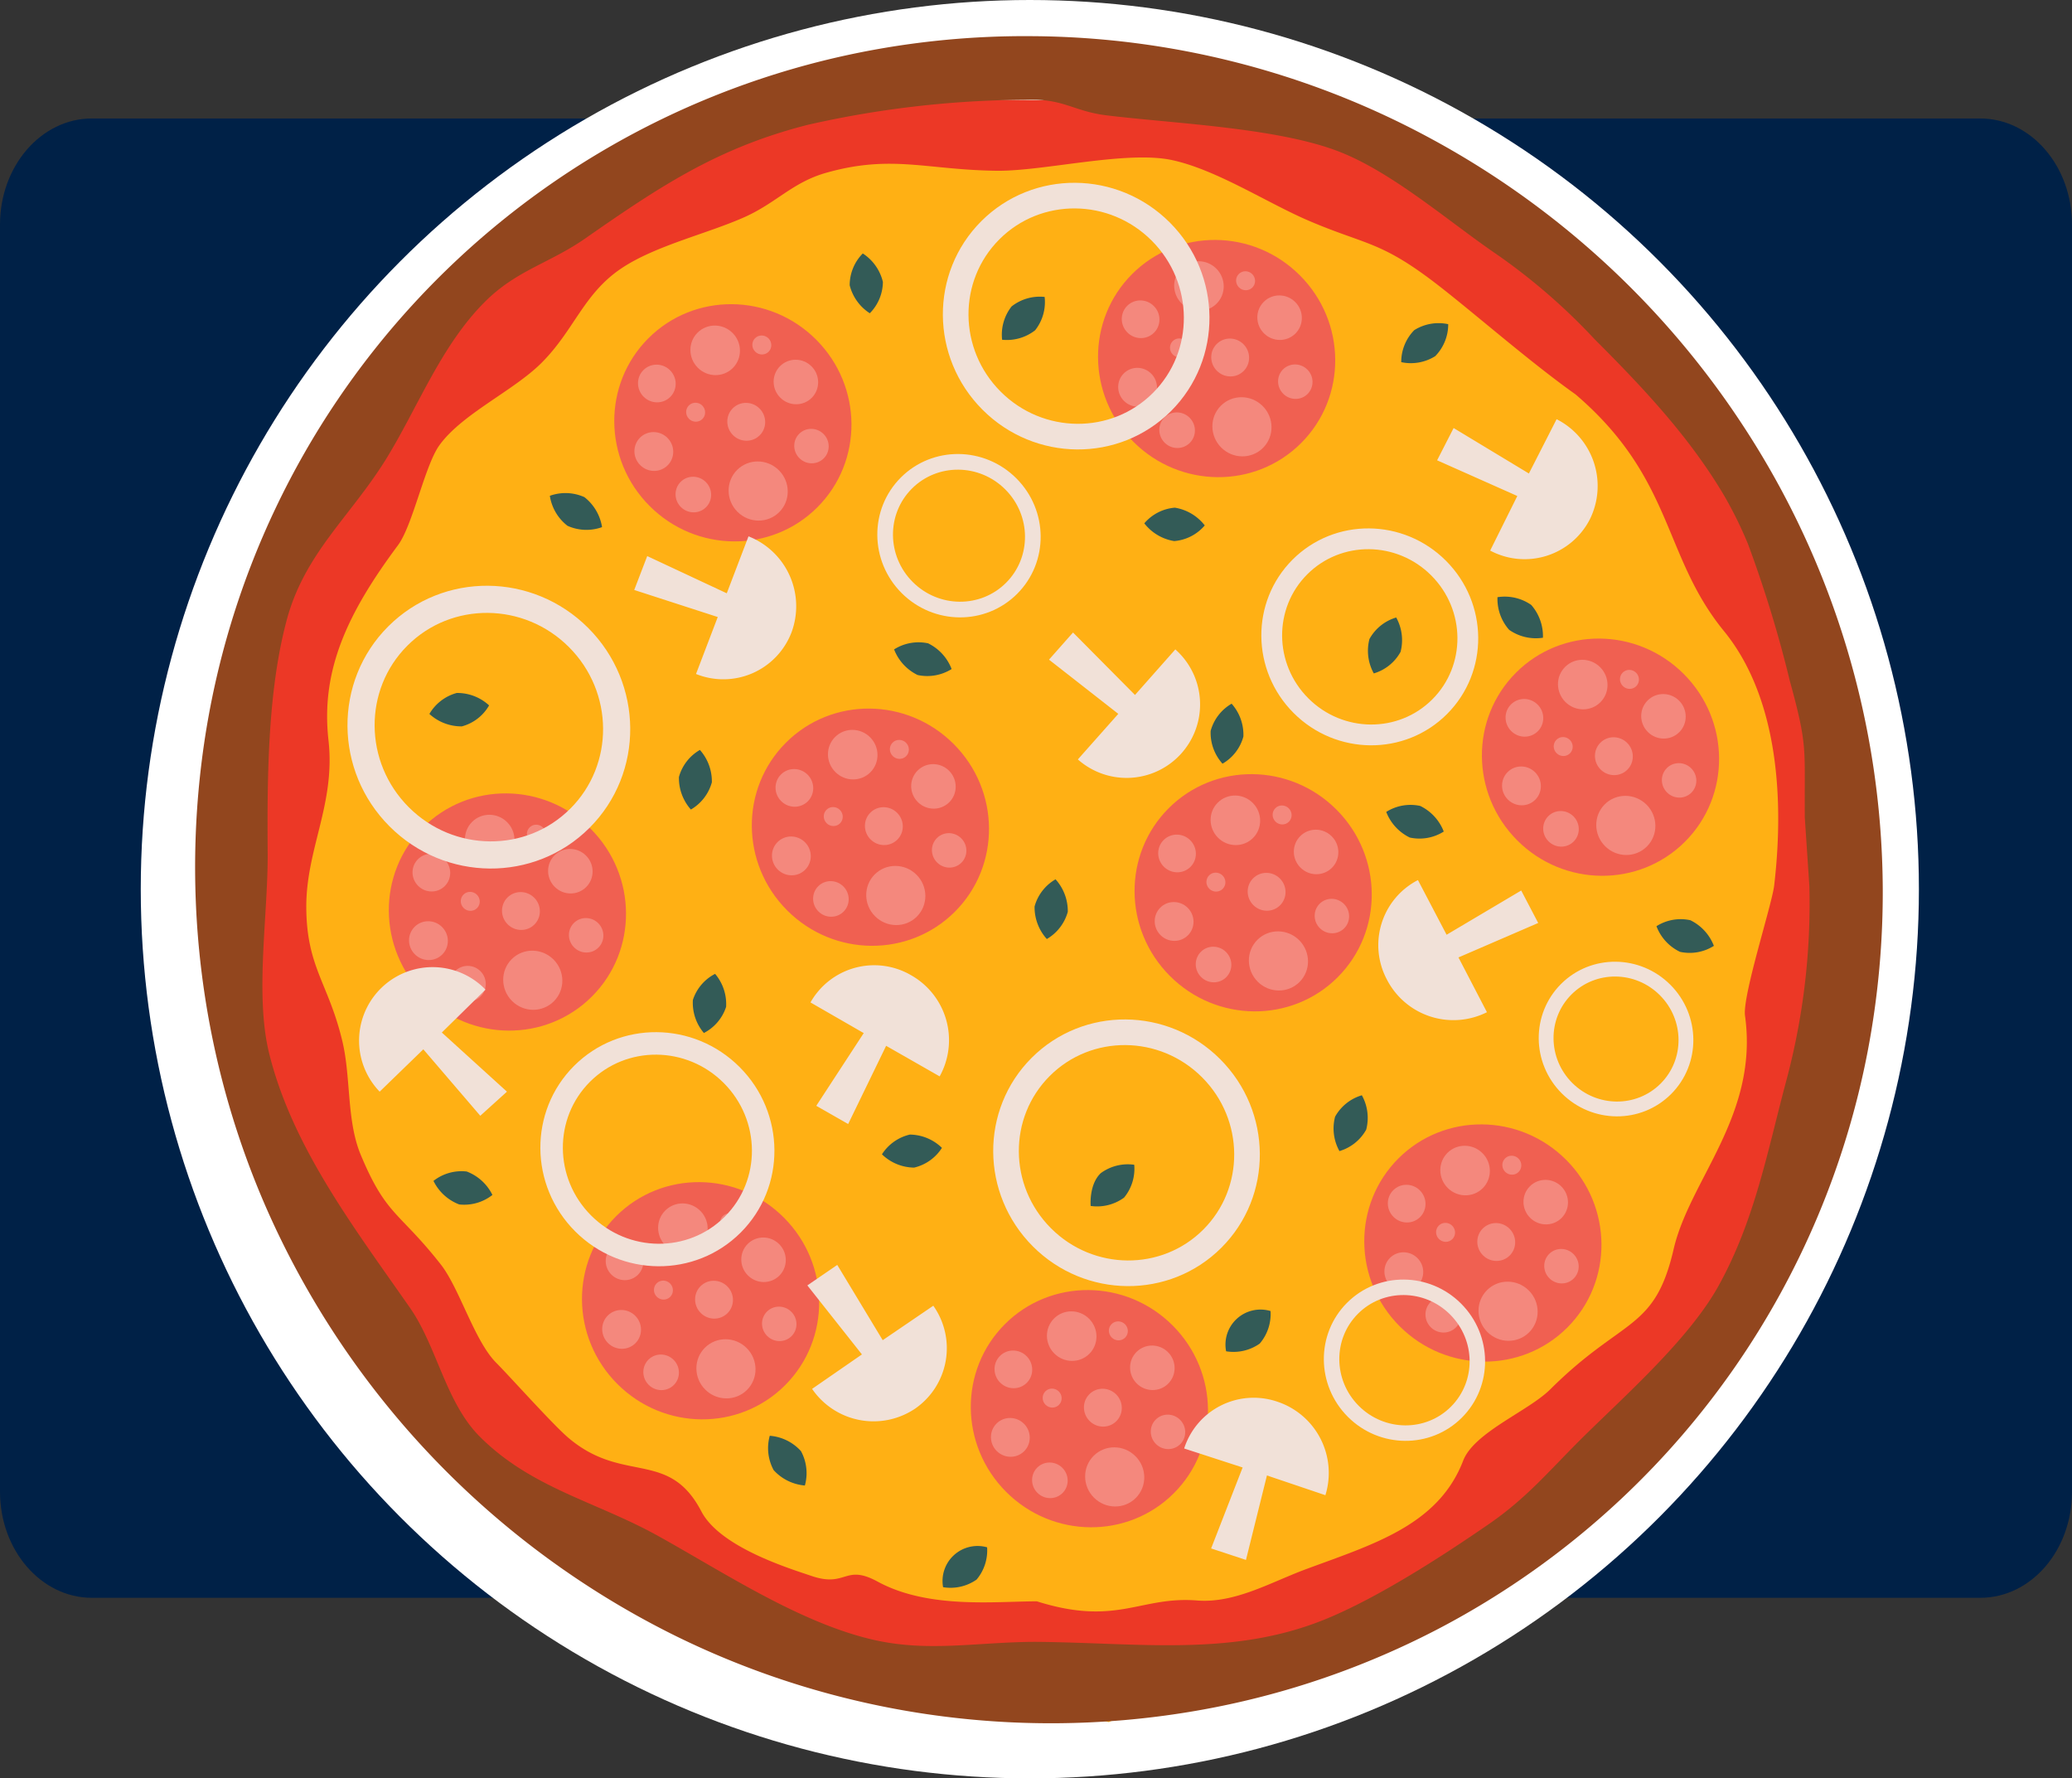 <svg xmlns="http://www.w3.org/2000/svg" viewBox="0 0 218.3 187.34"><rect x="0" y="0" width="218.3" height="187.34" fill="#333333" stroke="none"/><defs><style>.cls-1{fill:#002147;}.cls-2{fill:#fff;}.cls-3{fill:#ffb014;}.cls-4{fill:#ec3826;}.cls-5{fill:#92461e;}.cls-6{fill:#f06051;}.cls-7{fill:#f4887d;}.cls-10,.cls-11,.cls-12,.cls-13,.cls-14,.cls-8,.cls-9{fill:none;stroke:#f1e1d8;stroke-miterlimit:10;}.cls-8{stroke-width:2.7px;}.cls-9{stroke-width:1.63px;}.cls-10{stroke-width:1.56px;}.cls-11{stroke-width:2.19px;}.cls-12{stroke-width:2.86px;}.cls-13{stroke-width:1.65px;}.cls-14{stroke-width:2.37px;}.cls-15{fill:#f1e1d8;}.cls-16{fill:#335b57;}</style></defs><g id="Layer_2" data-name="Layer 2"><g id="additional_assets" data-name="additional assets"><path class="cls-1" d="M208.62,168.32H9.68c-5.34,0-9.68-5-9.68-11.18V23.66c0-6.17,4.34-11.18,9.68-11.18H208.62c5.35,0,9.68,5,9.68,11.18V157.14C218.3,163.32,214,168.32,208.62,168.32Z"/><circle class="cls-2" cx="108.5" cy="93.67" r="93.67"/><polygon class="cls-3" points="188.24 113.69 194.63 84.64 172.35 34.52 129.79 10.67 85.06 13.19 51.05 31.84 23.67 86.21 38.41 137.72 76.29 173.22 116.83 181.41 152.38 163.56 189.21 122.69 188.24 113.69"/><path class="cls-4" d="M183.85,107c1.46,10.48-5.82,17.24-7.52,24.59-2,8.66-5.33,7.14-13,14.77-2.3,2.29-8,4.51-9.17,7.5-2.63,6.86-9.56,8.84-16.69,11.49-3.68,1.38-7.4,3.57-11.37,3.25-6-.47-8.41,2.75-16.86.09-4.39,0-11.42.83-16.76-2.07-3.53-1.92-3.26.67-7-.61-2.26-.77-9.61-3-11.59-6.8-3.44-6.58-8.22-2.84-14-7.74-1.65-1.4-6.06-6.35-7.6-7.9-2.3-2.29-3.88-7.86-5.85-10.37-4.4-5.6-5.73-5.07-8.43-11.54-1.54-3.68-1-8.33-2-12.22-1.45-5.89-3.69-7.59-3.74-13.79S35.36,84.72,34.61,78c-.84-7.39,2-13.41,7.31-20.55,1.57-2.1,2.83-8.4,4.37-10.54,2.38-3.31,7.82-5.74,10.76-8.68,3.45-3.45,4.41-7.24,8.36-9.92,3.6-2.44,9.14-3.69,13.08-5.46,3.32-1.5,5-3.62,8.49-4.63,7-2,10.68-.29,18.21-.23,5,0,13.53-2.14,18.27-1.13S133.62,21.45,138,23.3c5.44,2.32,7.2,2.13,12.07,5.66,3.78,2.72,10.49,8.73,15.93,12.59,10.39,8.89,9.14,17,15.64,24.94,5.42,6.65,6.44,16.9,5.28,26.81C186.66,95.39,183.56,104.93,183.85,107Zm7.78-13.67c-.1-12.85-2-26-7.06-37.32a81.79,81.79,0,0,0-42.19-41c-9.89-4.26-22.17-4.37-33.55-4.46C100.7,10.48,91.71,10,84.12,12A79.75,79.75,0,0,0,28.48,65.32C26,73.16,27.23,83.4,27.29,92.08c.05,5.83-1.57,12-.59,17.8,3,17.33,12.35,33.33,24.19,44.65,14.86,14.21,37.19,20.18,59.2,20.35,9,.07,17.9,1.25,26.25-1.2,19.72-5.77,36.62-20.6,46.48-37.74,6.93-12.06,8.92-27.6,8.81-42.6Z"/><path class="cls-5" d="M190.63,93.33a72.13,72.13,0,0,1-2.39,20.36c-2,7.44-3.32,14.78-7.16,21.73-3.16,5.72-10,11.7-14.62,16.29-3.45,3.45-5.62,6.08-9.55,8.81-5,3.45-11.9,7.9-17.46,10.13-9.7,3.89-19.45,2.4-30.27,2.31-6.17,0-11.33,1.13-17.21-.23-7.67-1.77-15.58-7-22.44-10.82-6.61-3.72-13.51-5.08-19-10.59-3.57-3.58-4.5-9.48-7.33-13.54-5.88-8.44-12.44-17-14.86-26.88-1.5-6.18-.09-14.57-.14-21.06-.06-8.08,0-17.44,2.14-25,2-6.81,6.73-10.6,10.44-16.65,3.3-5.41,5.71-11.8,10.3-16.39,3.36-3.36,6.84-4.06,10.65-6.73,8-5.58,14-9.53,23.37-11.92a105.78,105.78,0,0,1,23.76-2.64c3.25,0,4.46,1.23,7.64,1.63,7,.87,18.2,1.29,24.73,3.89,5.62,2.24,11.4,7.31,16.44,10.75A64.22,64.22,0,0,1,168,35.73c5.18,5.18,10,10.31,13.64,16.46a42.43,42.43,0,0,1,2.52,5.11,128,128,0,0,1,4.42,14.46c1.92,7,1.51,7,1.57,14.39Zm7.73.06a89.7,89.7,0,0,0-14.45-48.14,91.16,91.16,0,0,0-33.49-30.83A89.26,89.26,0,0,0,108.78,3.81,88.53,88.53,0,0,0,88.17,6.05,87.16,87.16,0,0,0,21.49,78.43a90,90,0,0,0,.15,26.84,89.33,89.33,0,0,0,6.45,22.06,91.25,91.25,0,0,0,43.08,45,89.59,89.59,0,0,0,54.2,8,87.16,87.16,0,0,0,21.88-6.65,85.4,85.4,0,0,0,9.27-4.91,87.21,87.21,0,0,0,40.25-58,89.34,89.34,0,0,0,1.59-17.51Z"/><ellipse class="cls-6" cx="114.78" cy="148.41" rx="12.4" ry="12.59" transform="translate(-71.32 124.55) rotate(-44.98)"/><ellipse class="cls-7" cx="116.19" cy="148.3" rx="1.98" ry="2.01" transform="translate(-70.82 125.52) rotate(-44.98)"/><ellipse class="cls-7" cx="112.91" cy="140.77" rx="2.59" ry="2.63" transform="translate(-66.46 120.99) rotate(-44.98)"/><ellipse class="cls-7" cx="117.44" cy="155.59" rx="3.09" ry="3.14" transform="translate(-75.61 128.54) rotate(-44.98)"/><ellipse class="cls-7" cx="106.45" cy="151.43" rx="2.03" ry="2.06" transform="translate(-75.89 119.55) rotate(-44.98)"/><ellipse class="cls-7" cx="110.61" cy="155.96" rx="1.86" ry="1.89" transform="translate(-77.87 123.81) rotate(-44.98)"/><ellipse class="cls-7" cx="106.76" cy="144.27" rx="1.97" ry="2" transform="translate(-70.73 117.67) rotate(-44.98)"/><ellipse class="cls-7" cx="117.83" cy="140.21" rx="0.99" ry="1.01" transform="translate(-64.63 124.31) rotate(-44.98)"/><ellipse class="cls-7" cx="110.85" cy="147.29" rx="0.99" ry="1.01" transform="translate(-71.67 121.45) rotate(-44.98)"/><ellipse class="cls-7" cx="121.41" cy="144.1" rx="2.33" ry="2.36" transform="translate(-66.33 127.98) rotate(-44.98)"/><ellipse class="cls-7" cx="123.06" cy="150.85" rx="1.8" ry="1.83" transform="translate(-70.62 131.12) rotate(-44.98)"/><ellipse class="cls-6" cx="156.23" cy="130.96" rx="12.4" ry="12.59" transform="translate(-46.85 148.74) rotate(-44.98)"/><ellipse class="cls-7" cx="157.64" cy="130.85" rx="1.98" ry="2.01" transform="translate(-46.36 149.71) rotate(-44.98)"/><ellipse class="cls-7" cx="154.36" cy="123.32" rx="2.59" ry="2.63" transform="translate(-42 145.19) rotate(-44.98)"/><ellipse class="cls-7" cx="158.89" cy="138.14" rx="3.09" ry="3.14" transform="translate(-51.15 152.73) rotate(-44.98)"/><ellipse class="cls-7" cx="147.9" cy="133.98" rx="2.03" ry="2.06" transform="translate(-51.42 143.74) rotate(-44.98)"/><ellipse class="cls-7" cx="152.06" cy="138.51" rx="1.86" ry="1.89" transform="translate(-53.41 148.01) rotate(-44.98)"/><ellipse class="cls-7" cx="148.21" cy="126.81" rx="1.97" ry="2" transform="translate(-46.27 141.86) rotate(-44.98)"/><ellipse class="cls-7" cx="159.28" cy="122.76" rx="0.99" ry="1.01" transform="translate(-40.16 148.5) rotate(-44.98)"/><ellipse class="cls-7" cx="152.3" cy="129.83" rx="0.99" ry="1.01" transform="translate(-47.2 145.64) rotate(-44.98)"/><ellipse class="cls-7" cx="162.86" cy="126.65" rx="2.33" ry="2.36" transform="translate(-41.87 152.17) rotate(-44.98)"/><ellipse class="cls-7" cx="164.51" cy="133.4" rx="1.8" ry="1.83" transform="translate(-46.15 155.31) rotate(-44.98)"/><ellipse class="cls-6" cx="168.63" cy="79.78" rx="12.4" ry="12.59" transform="translate(-7.05 142.53) rotate(-44.98)"/><ellipse class="cls-7" cx="170.04" cy="79.67" rx="1.98" ry="2.01" transform="translate(-6.56 143.5) rotate(-44.98)"/><ellipse class="cls-7" cx="166.76" cy="72.13" rx="2.59" ry="2.63" transform="translate(-2.19 138.97) rotate(-44.98)"/><ellipse class="cls-7" cx="171.29" cy="86.96" rx="3.09" ry="3.14" transform="translate(-11.34 146.52) rotate(-44.98)"/><ellipse class="cls-7" cx="160.3" cy="82.8" rx="2.03" ry="2.06" transform="translate(-11.62 137.53) rotate(-44.98)"/><ellipse class="cls-7" cx="164.46" cy="87.33" rx="1.86" ry="1.89" transform="translate(-13.6 141.79) rotate(-44.98)"/><ellipse class="cls-7" cx="160.61" cy="75.63" rx="1.97" ry="2" transform="translate(-6.46 135.65) rotate(-44.98)"/><ellipse class="cls-7" cx="171.68" cy="71.58" rx="0.99" ry="1.01" transform="translate(-0.36 142.29) rotate(-44.98)"/><ellipse class="cls-7" cx="164.7" cy="78.65" rx="0.99" ry="1.01" transform="translate(-7.4 139.43) rotate(-44.98)"/><ellipse class="cls-7" cx="175.26" cy="75.47" rx="2.33" ry="2.36" transform="translate(-2.06 145.96) rotate(-44.98)"/><ellipse class="cls-7" cx="176.91" cy="82.22" rx="1.8" ry="1.83" transform="translate(-6.35 149.1) rotate(-44.98)"/><ellipse class="cls-6" cx="128.19" cy="37.78" rx="12.4" ry="12.59" transform="translate(10.8 101.66) rotate(-44.98)"/><ellipse class="cls-7" cx="129.61" cy="37.67" rx="1.98" ry="2.01" transform="translate(11.3 102.63) rotate(-44.98)"/><ellipse class="cls-7" cx="126.32" cy="30.14" rx="2.59" ry="2.63" transform="translate(15.66 98.1) rotate(-44.98)"/><ellipse class="cls-7" cx="130.85" cy="44.96" rx="3.09" ry="3.14" transform="translate(6.51 105.65) rotate(-44.98)"/><ellipse class="cls-7" cx="119.86" cy="40.8" rx="2.03" ry="2.06" transform="translate(6.23 96.66) rotate(-44.98)"/><ellipse class="cls-7" cx="124.02" cy="45.33" rx="1.86" ry="1.89" transform="translate(4.25 100.92) rotate(-44.98)"/><ellipse class="cls-7" cx="120.17" cy="33.64" rx="1.97" ry="2" transform="translate(11.39 94.78) rotate(-44.98)"/><ellipse class="cls-7" cx="131.24" cy="29.58" rx="0.99" ry="1.01" transform="translate(17.49 101.42) rotate(-44.98)"/><ellipse class="cls-7" cx="124.27" cy="36.66" rx="0.99" ry="1.01" transform="translate(10.45 98.56) rotate(-44.98)"/><ellipse class="cls-7" cx="134.82" cy="33.47" rx="2.33" ry="2.36" transform="translate(15.79 105.09) rotate(-44.98)"/><ellipse class="cls-7" cx="136.48" cy="40.22" rx="1.8" ry="1.83" transform="translate(11.5 108.23) rotate(-44.98)"/><ellipse class="cls-6" cx="77.22" cy="44.55" rx="12.4" ry="12.59" transform="translate(-8.9 67.61) rotate(-44.98)"/><ellipse class="cls-7" cx="78.63" cy="44.44" rx="1.98" ry="2.01" transform="translate(-8.41 68.58) rotate(-44.98)"/><ellipse class="cls-7" cx="75.35" cy="36.91" rx="2.59" ry="2.63" transform="translate(-4.04 64.06) rotate(-44.98)"/><ellipse class="cls-7" cx="79.88" cy="51.73" rx="3.09" ry="3.14" transform="translate(-13.19 71.6) rotate(-44.98)"/><ellipse class="cls-7" cx="68.89" cy="47.57" rx="2.03" ry="2.06" transform="translate(-13.47 62.61) rotate(-44.98)"/><ellipse class="cls-7" cx="73.05" cy="52.1" rx="1.86" ry="1.89" transform="translate(-15.45 66.88) rotate(-44.98)"/><ellipse class="cls-7" cx="69.2" cy="40.41" rx="1.97" ry="2" transform="translate(-8.31 60.73) rotate(-44.98)"/><ellipse class="cls-7" cx="80.27" cy="36.35" rx="0.99" ry="1.01" transform="translate(-2.21 67.37) rotate(-44.98)"/><ellipse class="cls-7" cx="73.29" cy="43.43" rx="0.99" ry="1.01" transform="translate(-9.25 64.51) rotate(-44.98)"/><ellipse class="cls-7" cx="83.85" cy="40.25" rx="2.33" ry="2.36" transform="translate(-3.91 71.04) rotate(-44.98)"/><ellipse class="cls-7" cx="85.5" cy="46.99" rx="1.8" ry="1.83" transform="translate(-8.2 74.19) rotate(-44.98)"/><ellipse class="cls-6" cx="53.46" cy="96.08" rx="12.4" ry="12.59" transform="translate(-52.27 65.9) rotate(-44.98)"/><ellipse class="cls-7" cx="54.88" cy="95.98" rx="1.98" ry="2.01" transform="translate(-51.78 66.87) rotate(-44.98)"/><ellipse class="cls-7" cx="51.59" cy="88.44" rx="2.59" ry="2.63" transform="translate(-47.41 62.35) rotate(-44.98)"/><ellipse class="cls-7" cx="56.13" cy="103.27" rx="3.09" ry="3.14" transform="translate(-56.57 69.89) rotate(-44.98)"/><ellipse class="cls-7" cx="45.14" cy="99.1" rx="2.03" ry="2.06" transform="translate(-56.84 60.9) rotate(-44.98)"/><ellipse class="cls-7" cx="49.3" cy="103.63" rx="1.86" ry="1.89" transform="translate(-58.82 65.17) rotate(-44.98)"/><ellipse class="cls-7" cx="45.45" cy="91.94" rx="1.97" ry="2" transform="translate(-51.69 59.02) rotate(-44.98)"/><ellipse class="cls-7" cx="56.51" cy="87.88" rx="0.99" ry="1.01" transform="translate(-45.58 65.66) rotate(-44.98)"/><ellipse class="cls-7" cx="49.54" cy="94.96" rx="0.99" ry="1.01" transform="translate(-52.62 62.8) rotate(-44.98)"/><ellipse class="cls-7" cx="60.09" cy="91.78" rx="2.33" ry="2.36" transform="translate(-47.29 69.33) rotate(-44.98)"/><ellipse class="cls-7" cx="61.75" cy="98.53" rx="1.8" ry="1.83" transform="translate(-51.57 72.48) rotate(-44.98)"/><ellipse class="cls-6" cx="132.03" cy="94.06" rx="12.4" ry="12.59" transform="translate(-27.85 120.84) rotate(-44.98)"/><ellipse class="cls-7" cx="133.45" cy="93.95" rx="1.98" ry="2.01" transform="translate(-27.36 121.82) rotate(-44.98)"/><ellipse class="cls-7" cx="130.16" cy="86.42" rx="2.59" ry="2.63" transform="translate(-23 117.29) rotate(-44.98)"/><ellipse class="cls-7" cx="134.7" cy="101.24" rx="3.09" ry="3.14" transform="translate(-32.15 124.83) rotate(-44.98)"/><ellipse class="cls-7" cx="123.7" cy="97.08" rx="2.03" ry="2.06" transform="translate(-32.42 115.84) rotate(-44.98)"/><ellipse class="cls-7" cx="127.86" cy="101.61" rx="1.86" ry="1.89" transform="translate(-34.41 120.11) rotate(-44.98)"/><ellipse class="cls-7" cx="124.01" cy="89.92" rx="1.97" ry="2" transform="translate(-27.27 113.96) rotate(-44.98)"/><ellipse class="cls-7" cx="135.08" cy="85.86" rx="0.99" ry="1.01" transform="translate(-21.16 120.6) rotate(-44.98)"/><ellipse class="cls-7" cx="128.11" cy="92.94" rx="0.99" ry="1.01" transform="translate(-28.21 117.74) rotate(-44.98)"/><ellipse class="cls-7" cx="138.66" cy="89.76" rx="2.33" ry="2.36" transform="translate(-22.87 124.27) rotate(-44.98)"/><ellipse class="cls-7" cx="140.32" cy="96.51" rx="1.8" ry="1.83" transform="translate(-27.15 127.42) rotate(-44.98)"/><ellipse class="cls-6" cx="91.71" cy="87.15" rx="12.4" ry="12.59" transform="translate(-34.77 90.32) rotate(-44.98)"/><ellipse class="cls-7" cx="93.13" cy="87.04" rx="1.98" ry="2.01" transform="translate(-34.28 91.29) rotate(-44.98)"/><ellipse class="cls-7" cx="89.84" cy="79.51" rx="2.59" ry="2.63" transform="translate(-29.91 86.76) rotate(-44.98)"/><ellipse class="cls-7" cx="94.37" cy="94.34" rx="3.09" ry="3.14" transform="translate(-39.06 94.31) rotate(-44.98)"/><ellipse class="cls-7" cx="83.38" cy="90.17" rx="2.03" ry="2.06" transform="translate(-39.34 85.32) rotate(-44.98)"/><ellipse class="cls-7" cx="87.54" cy="94.7" rx="1.86" ry="1.89" transform="translate(-41.32 89.59) rotate(-44.98)"/><ellipse class="cls-7" cx="83.69" cy="83.01" rx="1.97" ry="2" transform="translate(-34.18 83.44) rotate(-44.98)"/><ellipse class="cls-7" cx="94.76" cy="78.95" rx="0.99" ry="1.01" transform="translate(-28.08 90.08) rotate(-44.98)"/><ellipse class="cls-7" cx="87.79" cy="86.03" rx="0.99" ry="1.01" transform="translate(-35.12 87.22) rotate(-44.98)"/><ellipse class="cls-7" cx="98.34" cy="82.85" rx="2.33" ry="2.36" transform="translate(-29.78 93.75) rotate(-44.98)"/><ellipse class="cls-7" cx="100" cy="89.6" rx="1.8" ry="1.83" transform="translate(-34.07 96.89) rotate(-44.98)"/><ellipse class="cls-6" cx="73.81" cy="137.03" rx="12.4" ry="12.59" transform="translate(-75.26 92.27) rotate(-44.98)"/><ellipse class="cls-7" cx="75.23" cy="136.92" rx="1.98" ry="2.01" transform="translate(-74.77 93.24) rotate(-44.98)"/><ellipse class="cls-7" cx="71.94" cy="129.39" rx="2.59" ry="2.63" transform="translate(-70.4 88.71) rotate(-44.98)"/><ellipse class="cls-7" cx="76.48" cy="144.21" rx="3.09" ry="3.14" transform="translate(-79.55 96.25) rotate(-44.98)"/><ellipse class="cls-7" cx="65.49" cy="140.05" rx="2.03" ry="2.06" transform="translate(-79.83 87.27) rotate(-44.98)"/><ellipse class="cls-7" cx="69.65" cy="144.58" rx="1.86" ry="1.89" transform="translate(-81.81 91.53) rotate(-44.98)"/><ellipse class="cls-7" cx="65.8" cy="132.88" rx="1.97" ry="2" transform="translate(-74.67 85.39) rotate(-44.98)"/><ellipse class="cls-7" cx="76.86" cy="128.83" rx="0.99" ry="1.01" transform="translate(-68.57 92.02) rotate(-44.98)"/><ellipse class="cls-7" cx="69.89" cy="135.91" rx="0.99" ry="1.01" transform="translate(-75.61 89.17) rotate(-44.98)"/><ellipse class="cls-7" cx="80.44" cy="132.72" rx="2.33" ry="2.36" transform="translate(-70.27 95.69) rotate(-44.98)"/><ellipse class="cls-7" cx="82.1" cy="139.47" rx="1.8" ry="1.83" transform="translate(-74.56 98.84) rotate(-44.98)"/><ellipse class="cls-8" cx="118.68" cy="121.45" rx="12.6" ry="12.79" transform="translate(-51.11 119.42) rotate(-44.98)"/><ellipse class="cls-9" cx="147.97" cy="143.3" rx="7.62" ry="7.74" transform="translate(-57.99 146.52) rotate(-44.98)"/><ellipse class="cls-8" cx="113.39" cy="33.31" rx="12.6" ry="12.79" transform="translate(9.63 89.89) rotate(-44.98)"/><ellipse class="cls-10" cx="170.27" cy="109.47" rx="7.31" ry="7.42" transform="translate(-27.56 152.38) rotate(-44.98)"/><ellipse class="cls-11" cx="144.32" cy="67.1" rx="10.25" ry="10.41" transform="translate(-5.2 121.64) rotate(-44.98)"/><ellipse class="cls-12" cx="51.5" cy="76.6" rx="13.36" ry="13.57" transform="translate(-39.07 58.82) rotate(-44.98)"/><ellipse class="cls-13" cx="101.04" cy="56.44" rx="7.72" ry="7.84" transform="translate(-10.33 87.93) rotate(-44.98)"/><ellipse class="cls-14" cx="69.26" cy="121.07" rx="11.06" ry="11.23" transform="translate(-65.31 84.38) rotate(-44.98)"/><path class="cls-15" d="M149.39,92.71a7.71,7.71,0,0,0-3.27,10.48,7.88,7.88,0,0,0,10.54,3.44l-3-5.77,8.4-3.63-1.79-3.42-7.86,4.66Z"/><path class="cls-15" d="M139.64,157.51a7.91,7.91,0,0,0-5.09-9.86,7.69,7.69,0,0,0-9.79,4.94l6.16,2-3.32,8.53,3.67,1.21,2.21-8.9Z"/><path class="cls-15" d="M99,113.39a7.86,7.86,0,0,0-3-10.65,7.71,7.71,0,0,0-10.61,2.86L91,108.83l-5,7.66,3.36,1.92,4-8.24Z"/><path class="cls-15" d="M51.15,104.25A7.74,7.74,0,1,0,40,115l4.6-4.46,6,7L53.41,115l-6.86-6.23Z"/><path class="cls-15" d="M73.33,71a7.69,7.69,0,0,0,10.06-4.38A7.91,7.91,0,0,0,78.86,56.5l-2.29,6-8.38-3.92-1.37,3.57L75.62,65Z"/><path class="cls-15" d="M113.56,80a7.74,7.74,0,1,0,10.27-11.59l-4.25,4.8-6.53-6.58-2.53,2.86,7.3,5.71Z"/><path class="cls-15" d="M85.56,146.31a7.84,7.84,0,0,0,10.87,2.07,7.74,7.74,0,0,0,1.9-10.83L93,141.18l-4.79-7.93-3.15,2.16,5.75,7.27Z"/><path class="cls-15" d="M157,58a7.72,7.72,0,0,0,10.49-3.27A7.89,7.89,0,0,0,164,44.16l-2.92,5.72-7.93-4.79-1.74,3.4,8.45,3.76Z"/><path class="cls-16" d="M159,66.35a4.92,4.92,0,0,1-1.23-3.44,4.88,4.88,0,0,1,3.56.82,5,5,0,0,1,1.23,3.45A4.9,4.9,0,0,1,159,66.35Z"/><path class="cls-16" d="M132.72,141.54a4.79,4.79,0,0,1-3.54.81,3.69,3.69,0,0,1,4.68-4.24A4.78,4.78,0,0,1,132.72,141.54Z"/><path class="cls-16" d="M102.89,166.4a4.79,4.79,0,0,1-3.53.8A3.69,3.69,0,0,1,104,163,4.78,4.78,0,0,1,102.89,166.4Z"/><path class="cls-16" d="M151.21,37.52a4.82,4.82,0,0,1-3.58.63A4.79,4.79,0,0,1,149,34.78a4.82,4.82,0,0,1,3.58-.63A4.79,4.79,0,0,1,151.21,37.52Z"/><path class="cls-16" d="M148.53,88.23a5,5,0,0,1-2.48-2.7,4.79,4.79,0,0,1,3.58-.63,5,5,0,0,1,2.48,2.7A4.79,4.79,0,0,1,148.53,88.23Z"/><path class="cls-16" d="M177,100.27a4.92,4.92,0,0,1-2.48-2.7,4.76,4.76,0,0,1,3.57-.63,5,5,0,0,1,2.48,2.7A4.76,4.76,0,0,1,177,100.27Z"/><path class="cls-16" d="M143.94,119a4.77,4.77,0,0,1-2.82,2.26,4.89,4.89,0,0,1-.46-3.62,4.77,4.77,0,0,1,2.82-2.26A4.89,4.89,0,0,1,143.94,119Z"/><path class="cls-16" d="M147.56,68.67a4.76,4.76,0,0,1-2.82,2.27,4.91,4.91,0,0,1-.46-3.62,4.76,4.76,0,0,1,2.82-2.27A4.91,4.91,0,0,1,147.56,68.67Z"/><path class="cls-16" d="M96.68,71.11a5,5,0,0,1-2.48-2.7,4.81,4.81,0,0,1,3.58-.64,5,5,0,0,1,2.48,2.71A4.84,4.84,0,0,1,96.68,71.11Z"/><path class="cls-16" d="M118.43,126.16a4.81,4.81,0,0,1-3.52.88s-.2-2.27,1.07-3.46a4.81,4.81,0,0,1,3.52-.88A4.78,4.78,0,0,1,118.43,126.16Z"/><path class="cls-16" d="M89.52,30.05A4.76,4.76,0,0,1,90.9,26.7a4.94,4.94,0,0,1,2.12,3A4.76,4.76,0,0,1,91.64,33,4.94,4.94,0,0,1,89.52,30.05Z"/><path class="cls-16" d="M123.71,57a5,5,0,0,1-3.15-1.87,4.73,4.73,0,0,1,3.22-1.65,5,5,0,0,1,3.15,1.87A4.73,4.73,0,0,1,123.71,57Z"/><path class="cls-16" d="M109.06,34.79a4.83,4.83,0,0,1-3.48,1,4.81,4.81,0,0,1,1-3.51,4.8,4.8,0,0,1,3.48-1A4.79,4.79,0,0,1,109.06,34.79Z"/><path class="cls-16" d="M76.5,106.07a4.76,4.76,0,0,1-2.34,2.75A4.91,4.91,0,0,1,73,105.34a4.73,4.73,0,0,1,2.34-2.75A4.91,4.91,0,0,1,76.5,106.07Z"/><path class="cls-16" d="M48.66,76.52a5,5,0,0,1-3.42-1.31A4.79,4.79,0,0,1,48.12,73a4.94,4.94,0,0,1,3.41,1.31A4.71,4.71,0,0,1,48.66,76.52Z"/><path class="cls-16" d="M84.39,152.87a4.86,4.86,0,0,1,.41,3.62,5,5,0,0,1-3.29-1.62,4.86,4.86,0,0,1-.41-3.62A4.93,4.93,0,0,1,84.39,152.87Z"/><path class="cls-16" d="M49.17,123.41a5,5,0,0,1,2.71,2.47,4.8,4.8,0,0,1-3.5,1,5,5,0,0,1-2.71-2.48A4.79,4.79,0,0,1,49.17,123.41Z"/><path class="cls-16" d="M127.55,77a4.75,4.75,0,0,1,2.21-2.87A4.92,4.92,0,0,1,131,77.59a4.72,4.72,0,0,1-2.2,2.86A4.87,4.87,0,0,1,127.55,77Z"/><path class="cls-16" d="M109,95.49a4.75,4.75,0,0,1,2.21-2.86,5,5,0,0,1,1.29,3.42,4.79,4.79,0,0,1-2.21,2.87A5,5,0,0,1,109,95.49Z"/><path class="cls-16" d="M71.53,81.85A4.75,4.75,0,0,1,73.74,79,5,5,0,0,1,75,82.41a4.79,4.79,0,0,1-2.21,2.87A5,5,0,0,1,71.53,81.85Z"/><path class="cls-16" d="M95.86,119.52a4.92,4.92,0,0,1,3.38,1.4A4.77,4.77,0,0,1,96.31,123a4.93,4.93,0,0,1-3.39-1.4A4.77,4.77,0,0,1,95.86,119.52Z"/><path class="cls-16" d="M59.79,55.39a4.94,4.94,0,0,1-1.86-3.16,4.86,4.86,0,0,1,3.64.14,5,5,0,0,1,1.86,3.16A4.86,4.86,0,0,1,59.79,55.39Z"/></g></g></svg>